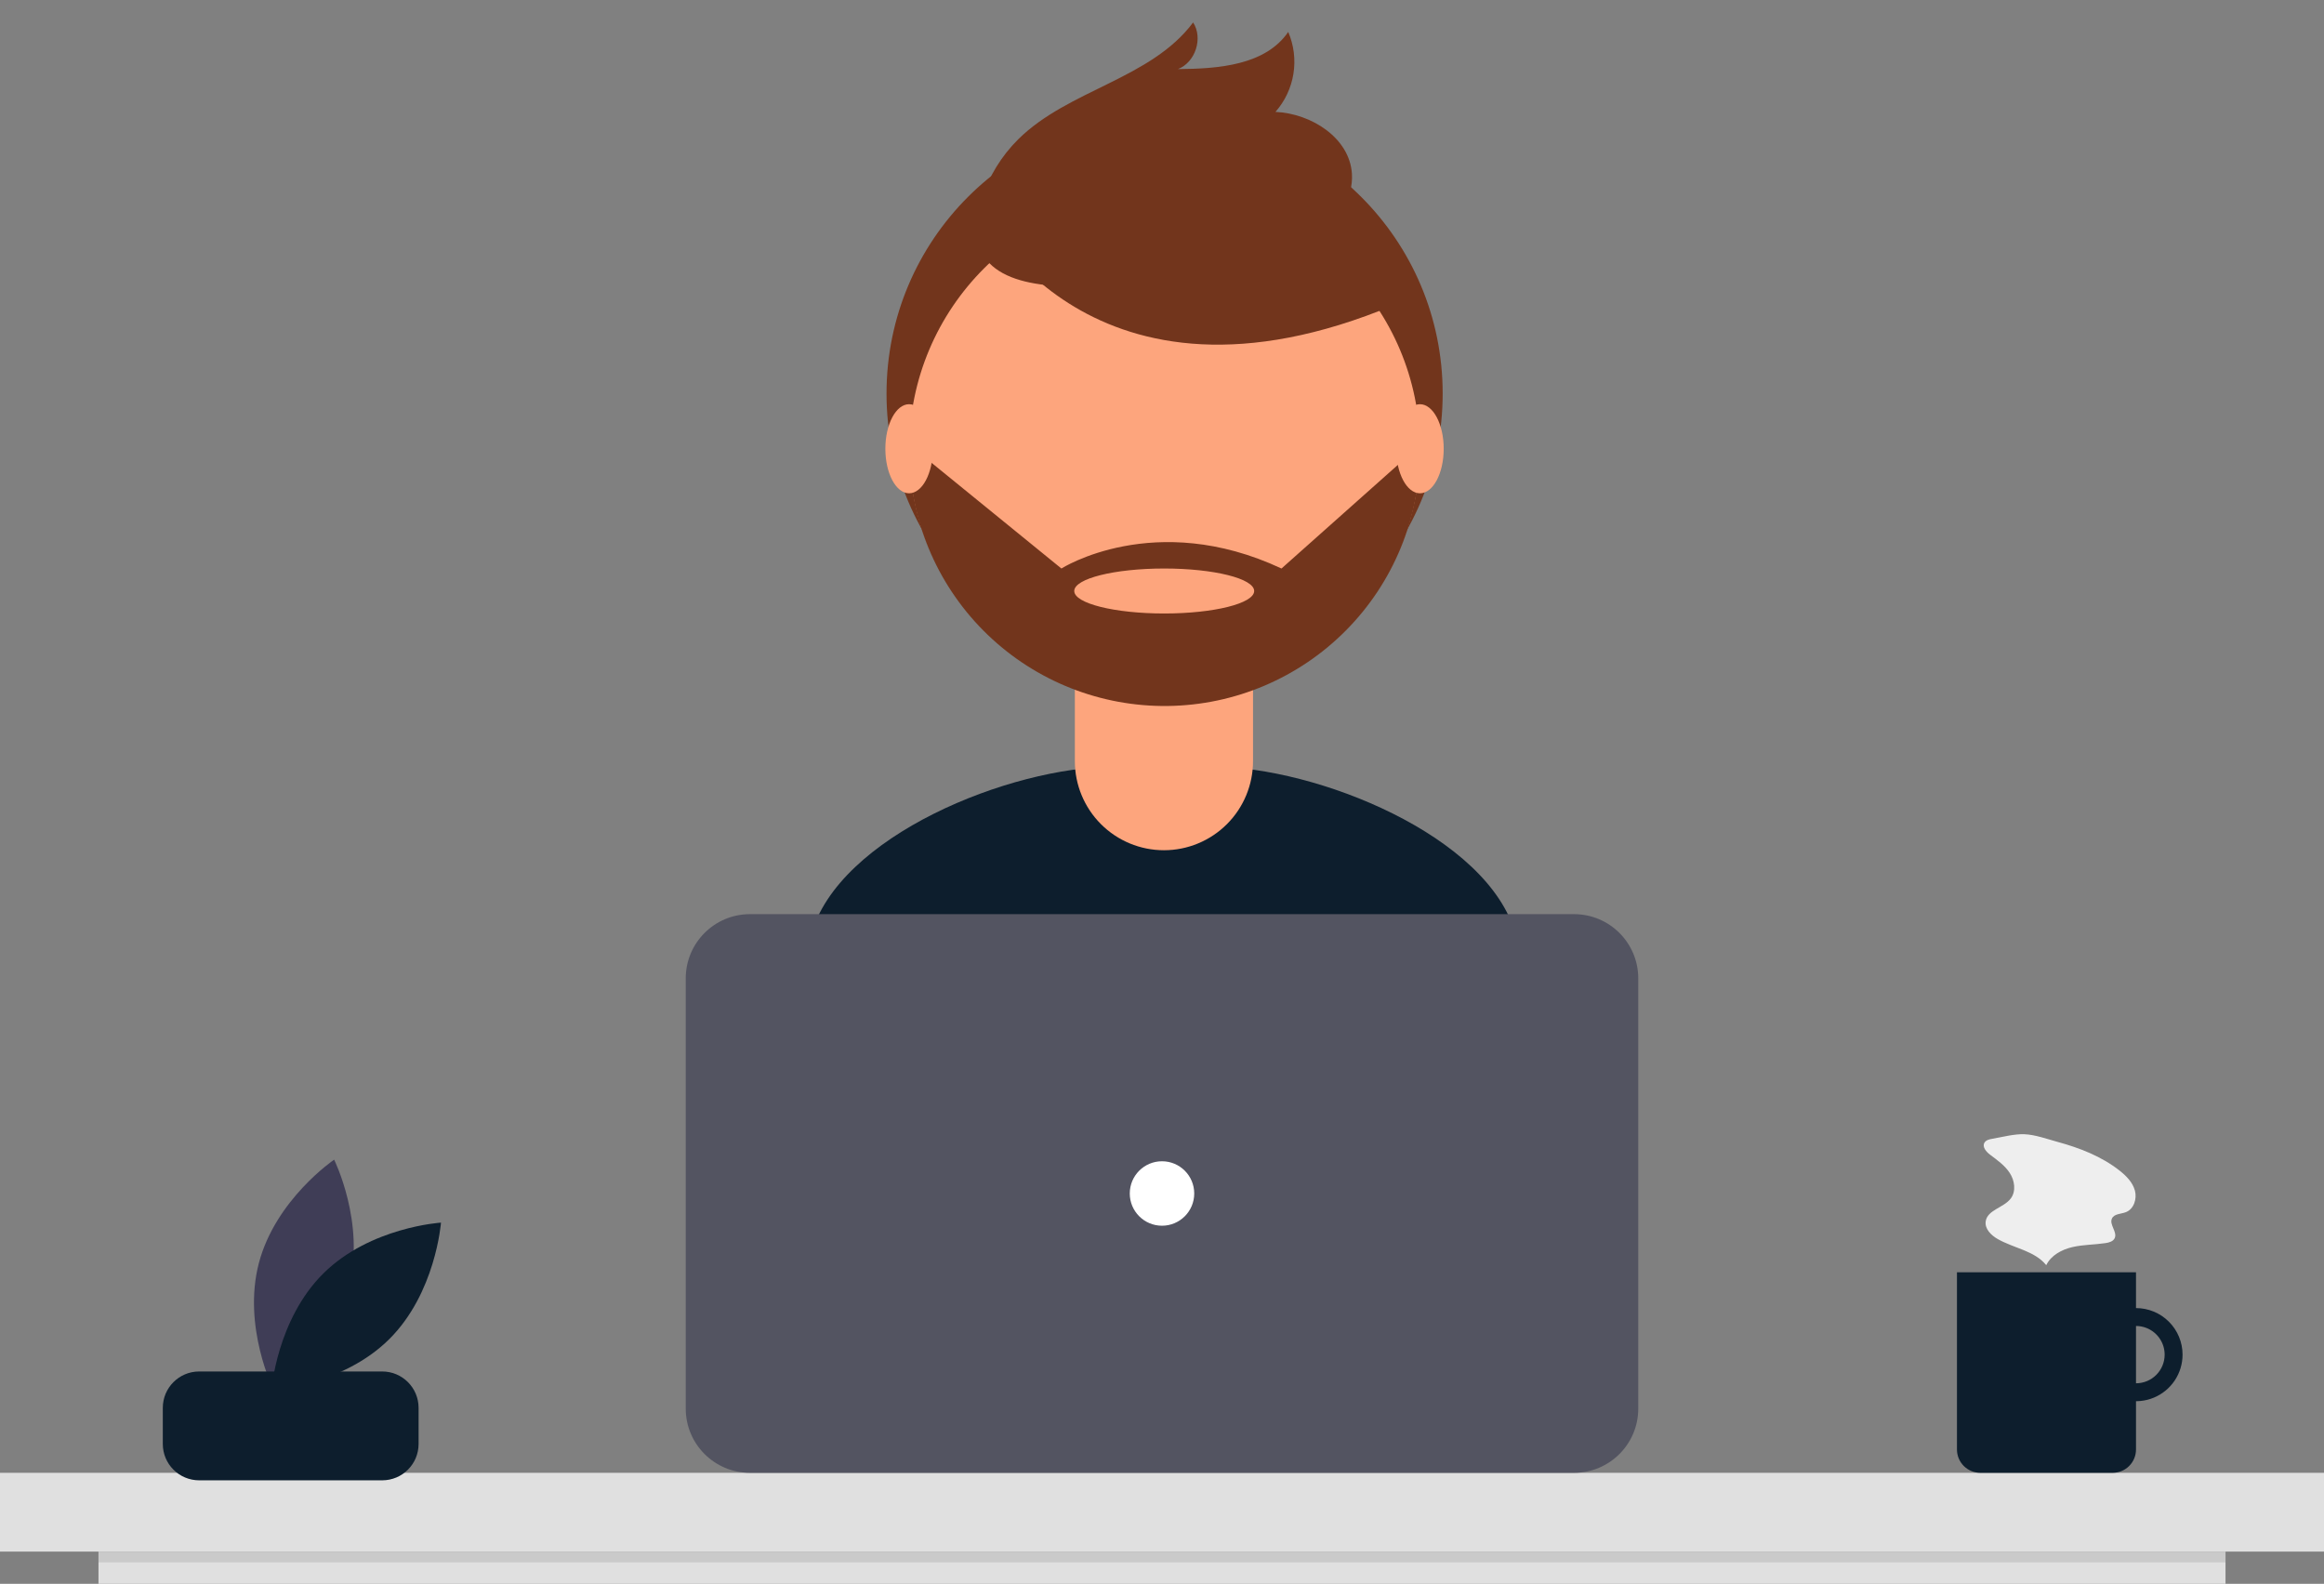 <svg width="471" height="321" viewBox="0 0 471 321" fill="none" xmlns="http://www.w3.org/2000/svg">
<rect x="0" y="0" width="471" height="321" fill="#808080" stroke="none"/>
<g id="undraw_Designer_by46 1">
<g id="Comp-guy">
<path id="Vector" d="M471 298.5H0V314.468H471V298.5Z" fill="#E0E0E0"/>
<path id="Vector_2" d="M237.251 252.98C260.958 252.98 299.706 245.913 318.121 233.772C316.127 222.87 311.537 205.227 307.188 189.439C301.649 169.332 266.69 155.392 245.835 155.392H225.739C204.82 155.392 169.81 169.412 164.341 189.606C160.173 204.994 155.724 221.894 153.51 231.817C172.485 245.15 212.299 252.98 237.251 252.98Z" fill="#0D1E2D"/>
<path id="Vector_3" d="M319.011 185.275H151.989C144.803 185.275 138.978 191.101 138.978 198.287V285.488C138.978 292.674 144.803 298.5 151.989 298.5H319.011C326.197 298.5 332.022 292.674 332.022 285.488V198.287C332.022 191.101 326.197 185.275 319.011 185.275Z" fill="#535461"/>
<path id="Vector_4" d="M235.5 248.42C239.107 248.42 242.032 245.495 242.032 241.888C242.032 238.28 239.107 235.355 235.5 235.355C231.893 235.355 228.968 238.28 228.968 241.888C228.968 245.495 231.893 248.42 235.5 248.42Z" fill="white"/>
<path id="Vector_5" d="M451.042 314.468H19.958V321H451.042V314.468Z" fill="#E0E0E0"/>
<path id="Vector_6" opacity="0.1" d="M451.042 314.468H19.958V316.645H451.042V314.468Z" fill="black"/>
</g>
<g id="Leaf">
<path id="Vector_7" d="M70.707 260.781C67.321 273.678 55.454 281.738 55.454 281.738C55.454 281.738 49.078 268.887 52.465 255.99C55.851 243.093 67.718 235.033 67.718 235.033C67.718 235.033 74.094 247.883 70.707 260.781Z" fill="#3F3D56"/>
<path id="Vector_8" d="M65.571 258.052C56.086 267.424 55.025 281.73 55.025 281.73C55.025 281.73 69.342 280.842 78.826 271.471C88.311 262.099 89.372 247.793 89.372 247.793C89.372 247.793 75.056 248.681 65.571 258.052Z" fill="#0D1E2D"/>
<path id="Vector_9" d="M77.465 277.961H40.364C36.294 277.961 32.995 281.261 32.995 285.331V292.653C32.995 296.723 36.294 300.022 40.364 300.022H77.465C81.534 300.022 84.834 296.723 84.834 292.653V285.331C84.834 281.261 81.534 277.961 77.465 277.961Z" fill="#0D1E2D"/>
</g>
<g id="head">
<path id="Vector_10" d="M236.027 136.126C267.152 136.126 292.383 110.891 292.383 79.764C292.383 48.636 267.152 23.401 236.027 23.401C204.902 23.401 179.67 48.636 179.67 79.764C179.67 110.891 204.902 136.126 236.027 136.126Z" fill="#72351C"/>
<path id="Vector_11" d="M223.017 125.371H248.769C250.142 125.371 251.46 125.916 252.431 126.888C253.403 127.859 253.948 129.177 253.948 130.551V154.262C253.948 159.051 252.046 163.644 248.66 167.03C245.274 170.417 240.682 172.319 235.893 172.319H235.893C231.104 172.319 226.512 170.417 223.126 167.03C219.74 163.644 217.838 159.051 217.838 154.262V130.551C217.838 129.177 218.383 127.859 219.355 126.888C220.326 125.916 221.643 125.371 223.017 125.371Z" fill="#FDA57D"/>
<path id="Vector_12" d="M236.027 142.763C264.612 142.763 287.785 119.587 287.785 90.999C287.785 62.411 264.612 39.235 236.027 39.235C207.441 39.235 184.268 62.411 184.268 90.999C184.268 119.587 207.441 142.763 236.027 142.763Z" fill="#FDA57D"/>
<path id="Vector_13" d="M199.159 43.263C199.159 43.263 220.972 87.545 282.505 61.822L268.18 39.356L242.785 30.239L199.159 43.263Z" fill="#72351C"/>
<path id="Vector_14" d="M198.965 40.272C200.435 35.718 202.977 31.584 206.376 28.216C216.559 18.151 233.247 16.026 241.808 4.55C243.864 7.735 242.273 12.632 238.739 14.001C246.93 13.948 256.447 13.23 261.083 6.476C262.229 9.145 262.594 12.084 262.136 14.952C261.678 17.82 260.416 20.499 258.495 22.678C265.765 23.008 273.522 27.942 273.992 35.205C274.305 40.044 271.271 44.625 267.296 47.4C263.32 50.175 258.51 51.449 253.775 52.492C239.955 55.54 189.947 68.313 198.965 40.272Z" fill="#72351C"/>
<path id="Vector_15" d="M287.784 91.452H286.412L259.715 115.221C233.995 103.174 215.112 115.221 215.112 115.221L187.113 92.429L184.29 92.784C184.672 106.369 190.382 119.26 200.187 128.671C209.991 138.082 223.104 143.259 236.692 143.084C250.281 142.909 263.256 137.397 272.815 127.736C282.374 118.076 287.751 105.043 287.784 91.452ZM235.948 124.338C225.879 124.338 217.716 122.297 217.716 119.78C217.716 117.262 225.879 115.221 235.948 115.221C246.017 115.221 254.18 117.262 254.18 119.78C254.18 122.297 246.017 124.338 235.948 124.338Z" fill="#72351C"/>
<path id="Vector_16" d="M184.247 99.978C186.907 99.978 189.062 95.936 189.062 90.95C189.062 85.963 186.907 81.921 184.247 81.921C181.588 81.921 179.433 85.963 179.433 90.95C179.433 95.936 181.588 99.978 184.247 99.978Z" fill="#FDA57D"/>
<path id="Vector_17" d="M287.779 99.978C290.438 99.978 292.593 95.936 292.593 90.95C292.593 85.963 290.438 81.921 287.779 81.921C285.119 81.921 282.964 85.963 282.964 90.95C282.964 95.936 285.119 99.978 287.779 99.978Z" fill="#FDA57D"/>
</g>
<g id="cup">
<path id="Vector_18" d="M403.773 230.8C403.161 230.904 402.471 231.07 402.171 231.613C401.695 232.476 402.557 233.449 403.344 234.042C404.799 235.138 406.331 236.214 407.32 237.743C408.308 239.272 408.619 241.406 407.538 242.871C406.127 244.785 402.761 245.196 402.436 247.551C402.226 249.063 403.533 250.353 404.858 251.112C408.126 252.984 412.34 253.484 414.707 256.414C415.687 254.4 417.877 253.235 420.061 252.738C422.245 252.241 424.513 252.278 426.727 251.941C427.442 251.832 428.247 251.614 428.567 250.965C429.185 249.709 427.422 248.202 428.03 246.941C428.494 245.982 429.855 246.056 430.849 245.672C432.467 245.046 433.135 242.963 432.675 241.289C432.216 239.616 430.918 238.308 429.554 237.236C425.877 234.346 421.455 232.647 416.983 231.424C414.903 230.856 412.462 229.964 410.301 229.878C408.216 229.795 405.837 230.447 403.773 230.8Z" fill="#EEEEEE"/>
<path id="Vector_19" d="M432.899 265.113C431.033 265.113 429.209 265.667 427.658 266.703C426.106 267.74 424.897 269.214 424.183 270.938C423.469 272.662 423.282 274.559 423.646 276.389C424.01 278.22 424.908 279.901 426.228 281.22C427.547 282.54 429.228 283.439 431.058 283.803C432.889 284.167 434.786 283.98 436.51 283.266C438.233 282.552 439.707 281.342 440.744 279.791C441.78 278.239 442.334 276.415 442.334 274.549C442.334 272.046 441.34 269.646 439.57 267.877C437.801 266.107 435.401 265.113 432.899 265.113ZM432.899 280.355C431.751 280.355 430.628 280.015 429.674 279.377C428.719 278.738 427.975 277.832 427.535 276.771C427.096 275.71 426.981 274.542 427.205 273.416C427.429 272.29 427.982 271.255 428.794 270.443C429.606 269.631 430.64 269.078 431.766 268.854C432.893 268.63 434.06 268.745 435.121 269.184C436.182 269.624 437.089 270.368 437.726 271.323C438.364 272.278 438.705 273.4 438.705 274.549C438.705 276.089 438.093 277.565 437.004 278.654C435.916 279.743 434.439 280.355 432.899 280.355Z" fill="#0D1E2D"/>
<path id="Vector_20" d="M396.612 257.855H432.899V293.772C432.899 295.026 432.401 296.229 431.514 297.115C430.628 298.002 429.426 298.5 428.172 298.5H401.34C400.086 298.5 398.884 298.002 397.997 297.115C397.111 296.229 396.612 295.026 396.612 293.772V257.855Z" fill="#0D1E2D"/>
</g>
</g>
</svg>
